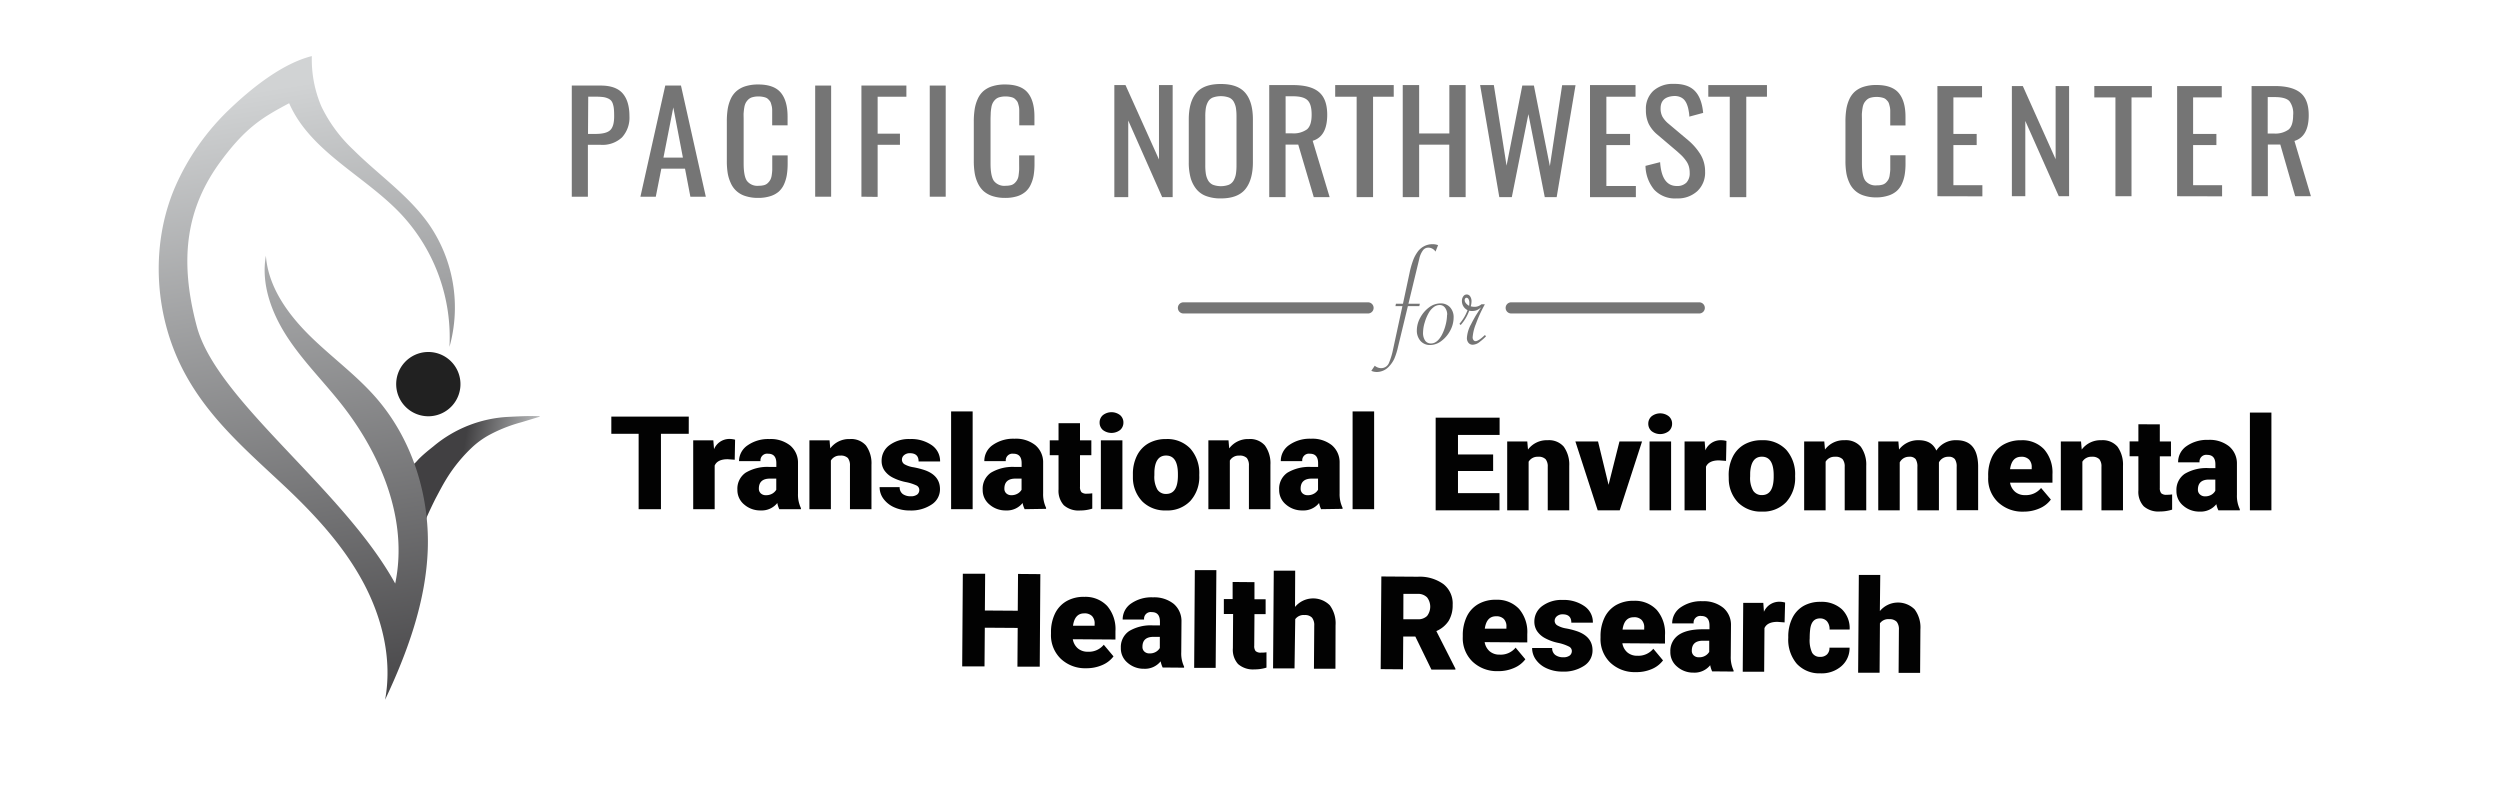 <svg id="Layer_1" data-name="Layer 1" xmlns="http://www.w3.org/2000/svg" xmlns:xlink="http://www.w3.org/1999/xlink" viewBox="0 0 672.06 216"><defs><style>.cls-1{fill:url(#linear-gradient);}.cls-2{fill:#212121;}.cls-3{fill:url(#linear-gradient-2);}.cls-4{fill:#757575;}.cls-5{fill:#020202;}</style><linearGradient id="linear-gradient" x1="-779.42" y1="88.78" x2="-744.94" y2="88.78" gradientTransform="matrix(-0.99, -0.17, -0.17, 0.99, -610.27, -92.84)" gradientUnits="userSpaceOnUse"><stop offset="0" stop-color="#d1d3d4"/><stop offset="0.65" stop-color="#414042"/><stop offset="1" stop-color="#414042"/></linearGradient><linearGradient id="linear-gradient-2" x1="-1368.32" y1="-267.57" x2="-1530.92" y2="-52.89" gradientTransform="matrix(-0.88, -0.47, -0.47, 0.88, -1256.47, -383.97)" xlink:href="#linear-gradient"/></defs><title>TEHR-logo</title><path class="cls-1" d="M114.44,139.73c.39-1.09,2.2-4.87,2.77-5.94.89-1.67,1.76-3.36,2.77-5a41,41,0,0,1,7.39-8.95,23,23,0,0,1,4-2.83,40.49,40.49,0,0,1,8.8-3.5c1.63-.48,3.26-1,5-1.51-.15-.08-.19-.12-.23-.12-2.79-.12-5.57.06-8.35.19a34,34,0,0,0-20.1,7.94c-1.26,1-2.5,2-3.68,3.15-.9.86-1.75,2.42-3.17,1.66a5.62,5.62,0,0,0-1.57-.82,10,10,0,0,0,.77,3.38c1.48,4,2.6,10.37,4.85,13.94,0,.08.11.17.2.17s.22-.18.23-.33A5.76,5.76,0,0,1,114.44,139.73Z"/><path class="cls-2" d="M108.78,97.42a8.64,8.64,0,1,1,.59,12.27A8.64,8.64,0,0,1,108.78,97.42Z"/><path class="cls-3" d="M86.42,28.67A39.5,39.5,0,0,0,95,40.28c6.76,6.74,14.88,12.24,20.35,20.07a39.3,39.3,0,0,1,5.48,32.9,48.56,48.56,0,0,0-13-35.67c-9.77-10.38-24.4-16.77-30.1-29.83-7.13,3.78-11.65,6.48-18.39,15.6C50.24,55.69,48,69.33,52.89,87.7c5.28,20,39.35,43.7,53.35,69.17,3.57-17.1-3.83-34.87-14.71-48.54-4.77-6-10.24-11.45-14.4-17.87s-7-14.17-5.65-21.71c.62,8.46,6,15.85,12.06,21.77S96.61,101.45,102,108c9,10.89,13.45,25.41,13,39.51s-5.46,27.84-11.48,40.6c2-10.81-.77-22.12-6-31.78s-12.8-17.87-20.79-25.42c-10-9.39-20-17.89-26.64-29.82-8.56-15.24-9.93-34.82-3-50.87A64.53,64.53,0,0,1,61.93,29.15c5.79-5.51,14-12.1,21.9-14.07A32.21,32.21,0,0,0,86.42,28.67Z"/><path class="cls-4" d="M153.71,52.88V23h7.76q4.08,0,5.91,2.1t1.83,6.15a7.85,7.85,0,0,1-2,5.68,7.64,7.64,0,0,1-5.75,2h-3.42V52.88ZM158.07,36h2c1.92,0,3.23-.33,3.95-1s1.08-1.89,1.08-3.73q0-1.14-.06-1.86a6,6,0,0,0-.26-1.38,2.6,2.6,0,0,0-.51-1,2.67,2.67,0,0,0-.9-.6,4.69,4.69,0,0,0-1.34-.35,16.78,16.78,0,0,0-1.9-.09h-2Z"/><path class="cls-4" d="M172.16,52.88,178.84,23h4.22l6.68,29.88h-4.15l-1.44-7.53h-6.37l-1.49,7.53Zm6.19-10.51h5.23L181,28.88Z"/><path class="cls-4" d="M203.79,53.2a10.72,10.72,0,0,1-3.42-.5,6.24,6.24,0,0,1-3.94-3.53,10.38,10.38,0,0,1-.82-2.71,20.57,20.57,0,0,1-.22-3.19V32.71a21.33,21.33,0,0,1,.23-3.37,10.7,10.7,0,0,1,.82-2.75A6.18,6.18,0,0,1,198,24.48a6.76,6.76,0,0,1,2.41-1.3,11.29,11.29,0,0,1,3.41-.47q4.23,0,6.06,2.18t1.84,6.42v2.38h-4.14V31.58c0-.46,0-.81,0-1.07s0-.58,0-1a5.67,5.67,0,0,0-.1-.9c-.05-.21-.12-.47-.2-.75a2.06,2.06,0,0,0-.31-.68,5.25,5.25,0,0,0-.47-.52,1.82,1.82,0,0,0-.65-.42,5,5,0,0,0-.85-.22,6,6,0,0,0-1.09-.09,5.82,5.82,0,0,0-1.59.19,2.57,2.57,0,0,0-1.11.59,3.71,3.71,0,0,0-.71.89,4.14,4.14,0,0,0-.41,1.26c-.09.51-.14,1-.18,1.47s0,1.06,0,1.76V43.94c0,2.25.29,3.81.88,4.68a3.54,3.54,0,0,0,3.16,1.32,5.5,5.5,0,0,0,1.5-.18,2.29,2.29,0,0,0,1-.6,3.68,3.68,0,0,0,.65-.86,3.94,3.94,0,0,0,.36-1.22,12.9,12.9,0,0,0,.14-1.41c0-.43,0-1,0-1.69v-2.2h4.14V44a18.83,18.83,0,0,1-.23,3.07,10.05,10.05,0,0,1-.77,2.53,5.87,5.87,0,0,1-1.44,1.95A6.37,6.37,0,0,1,207,52.76,10.6,10.6,0,0,1,203.79,53.2Z"/><path class="cls-4" d="M219.14,52.88V23h4.29V52.88Z"/><path class="cls-4" d="M231.57,52.88V23h12.09v3h-7.73v9.93h6v3h-6v14Z"/><path class="cls-4" d="M249.94,52.88V23h4.29V52.88Z"/><path class="cls-4" d="M270.19,53.2a10.72,10.72,0,0,1-3.42-.5,6.83,6.83,0,0,1-2.41-1.37,6.9,6.9,0,0,1-1.53-2.16,10,10,0,0,1-.82-2.71,20.5,20.5,0,0,1-.23-3.19V32.71a21.25,21.25,0,0,1,.24-3.37,10.7,10.7,0,0,1,.82-2.75,6.18,6.18,0,0,1,1.53-2.11,6.68,6.68,0,0,1,2.41-1.3,11.24,11.24,0,0,1,3.41-.47q4.23,0,6.06,2.18t1.83,6.42v2.38H274V31.58c0-.46,0-.81,0-1.07s0-.58,0-1a5.67,5.67,0,0,0-.1-.9c-.05-.21-.12-.47-.2-.75a2.06,2.06,0,0,0-.31-.68,5.46,5.46,0,0,0-.48-.52,1.78,1.78,0,0,0-.64-.42,5,5,0,0,0-.85-.22,6.08,6.08,0,0,0-1.09-.09,5.77,5.77,0,0,0-1.59.19,2.61,2.61,0,0,0-1.12.59,3.66,3.66,0,0,0-.7.89,3.89,3.89,0,0,0-.41,1.26,13.37,13.37,0,0,0-.18,1.47c0,.48-.05,1.06-.05,1.76V43.94c0,2.25.3,3.81.89,4.68a3.53,3.53,0,0,0,3.16,1.32,5.5,5.5,0,0,0,1.5-.18,2.29,2.29,0,0,0,1-.6,3.28,3.28,0,0,0,1-2.08c.07-.51.12-1,.14-1.41s0-1,0-1.69v-2.2h4.13V44a18.91,18.91,0,0,1-.22,3.07,9.67,9.67,0,0,1-.78,2.53,5.71,5.71,0,0,1-1.43,1.95,6.37,6.37,0,0,1-2.27,1.22A10.6,10.6,0,0,1,270.19,53.2Z"/><path class="cls-4" d="M299.56,53V22.87h3l9,20v-20h3.68V53h-2.82l-9.12-20.6V53Z"/><path class="cls-4" d="M328.21,53.34a11,11,0,0,1-4.06-.67,6.08,6.08,0,0,1-2.67-2,8.53,8.53,0,0,1-1.45-3,15.89,15.89,0,0,1-.46-4.07V32.14q0-4.71,2-7.14t6.63-2.42q4.59,0,6.61,2.44c1.35,1.63,2,4,2,7.12V43.58q0,4.71-2,7.23C333.46,52.5,331.25,53.34,328.21,53.34Zm-2.15-3.67a6.24,6.24,0,0,0,4.29,0,2.77,2.77,0,0,0,1.29-1.17,5.4,5.4,0,0,0,.6-1.72,14.72,14.72,0,0,0,.16-2.31V31.27a14.31,14.31,0,0,0-.16-2.28,5.29,5.29,0,0,0-.6-1.67,2.56,2.56,0,0,0-1.29-1.11,6.57,6.57,0,0,0-4.29,0,2.6,2.6,0,0,0-1.29,1.11,5.29,5.29,0,0,0-.6,1.67,14.31,14.31,0,0,0-.16,2.28v13.2a14.72,14.72,0,0,0,.16,2.31,5.4,5.4,0,0,0,.6,1.72A2.82,2.82,0,0,0,326.06,49.67Z"/><path class="cls-4" d="M341.2,53V22.87h6.35q4.8,0,7,1.87c1.5,1.25,2.24,3.29,2.24,6.11,0,3.88-1.3,6.22-3.91,7L357.44,53h-4.27L349,38.87h-3.41V53Zm4.41-17.16h1.65a6.21,6.21,0,0,0,4.11-1.08c.82-.72,1.23-2,1.23-3.92s-.35-3.12-1.06-3.85-2-1.11-4-1.11h-1.94Z"/><path class="cls-4" d="M364.7,53V26h-5.77V22.87h15.74V26h-5.56V53Z"/><path class="cls-4" d="M377.09,53V22.87h4.41v13h8.12v-13H394V53h-4.4V38.89H381.5V53Z"/><path class="cls-4" d="M403.05,53l-5.16-30.14h3.69L405,44.54,409.23,23h3.12l4.29,21.67,3.3-21.76h3.6L418.47,53h-3.2l-4.4-22.32L406.41,53Z"/><path class="cls-4" d="M427.43,53V22.87h12.24V26h-7.84v10h6.37v3h-6.37V50h7.93v3Z"/><path class="cls-4" d="M450.76,53.34A7.67,7.67,0,0,1,444.69,51a10.31,10.31,0,0,1-2.34-6.41l3.93-1Q446.7,50,450.76,50a3.46,3.46,0,0,0,2.58-.9,3.62,3.62,0,0,0,.89-2.64,6.16,6.16,0,0,0-.24-1.77,4.88,4.88,0,0,0-.78-1.52,10.51,10.51,0,0,0-1-1.21c-.33-.33-.79-.75-1.38-1.28l-5.3-4.5a9,9,0,0,1-2.34-2.92,8.62,8.62,0,0,1-.73-3.75,6.57,6.57,0,0,1,2-5.1,7.84,7.84,0,0,1,5.44-1.86q3.79-.06,5.68,1.86t2.27,5.94l-3.72,1c0-.65-.12-1.24-.21-1.75a7.31,7.31,0,0,0-.43-1.53,4.2,4.2,0,0,0-.75-1.26,3,3,0,0,0-1.16-.76,3.88,3.88,0,0,0-1.68-.23c-2.32.16-3.49,1.26-3.49,3.31a4.67,4.67,0,0,0,.48,2.22,7,7,0,0,0,1.6,1.87l5.34,4.49a16,16,0,0,1,3.31,3.82,8.77,8.77,0,0,1,1.23,4.62,6.78,6.78,0,0,1-2.1,5.24A7.75,7.75,0,0,1,450.76,53.34Z"/><path class="cls-4" d="M465,53V26h-5.77V22.87H475V26h-5.56V53Z"/><path class="cls-4" d="M504.43,53.07a10.52,10.52,0,0,1-3.39-.5,6.21,6.21,0,0,1-3.91-3.5,10.26,10.26,0,0,1-.81-2.68,20.26,20.26,0,0,1-.22-3.16V32.76a20.93,20.93,0,0,1,.23-3.34,10.43,10.43,0,0,1,.81-2.73,6.2,6.2,0,0,1,1.52-2.09,6.57,6.57,0,0,1,2.39-1.29,11.05,11.05,0,0,1,3.38-.46c2.79,0,4.8.72,6,2.16s1.81,3.56,1.81,6.36v2.36h-4.1v-2.1c0-.45,0-.8,0-1.06s0-.57,0-.95a5.49,5.49,0,0,0-.11-.9c-.05-.21-.11-.46-.19-.75a2.2,2.2,0,0,0-.31-.67,5.23,5.23,0,0,0-.47-.51,1.92,1.92,0,0,0-.64-.42,5.94,5.94,0,0,0-.84-.22,6,6,0,0,0-1.09-.09,6.08,6.08,0,0,0-1.57.19,2.48,2.48,0,0,0-1.1.59,3.92,3.92,0,0,0-.71.88,4.08,4.08,0,0,0-.4,1.25c-.09.5-.14,1-.18,1.46s0,1.05,0,1.74V43.89c0,2.22.29,3.77.88,4.64a3.48,3.48,0,0,0,3.12,1.3,5.07,5.07,0,0,0,1.49-.18,2.22,2.22,0,0,0,1-.58,3.89,3.89,0,0,0,.65-.86A3.64,3.64,0,0,0,508,47a12.65,12.65,0,0,0,.15-1.4c0-.43,0-1,0-1.68V41.74h4.1v2.2a18.61,18.61,0,0,1-.22,3,9.9,9.9,0,0,1-.77,2.51,5.73,5.73,0,0,1-1.42,1.93,6.19,6.19,0,0,1-2.25,1.21A10.4,10.4,0,0,1,504.43,53.07Z"/><path class="cls-4" d="M520.82,52.75V23.13h12v3.06h-7.7V36h6.26v3h-6.26V49.78h7.79v3Z"/><path class="cls-4" d="M540.84,52.75V23.13h2.94L552.6,42.8V23.13h3.62V52.75h-2.77l-9-20.24V52.75Z"/><path class="cls-4" d="M568.68,52.75V26.19H563V23.13h15.47v3.06H573V52.75Z"/><path class="cls-4" d="M585.26,52.75V23.13h12v3.06h-7.7V36h6.26v3h-6.26V49.78h7.79v3Z"/><path class="cls-4" d="M605.28,52.75V23.13h6.24c3.14,0,5.45.62,6.92,1.84s2.2,3.23,2.2,6q0,5.72-3.84,6.92l4.43,14.86H617L613,38.85h-3.35v13.9Zm4.33-16.86h1.63a6.06,6.06,0,0,0,4-1.07c.81-.71,1.21-2,1.21-3.85a5.44,5.44,0,0,0-1-3.78c-.69-.73-2-1.09-3.92-1.09h-1.91Z"/><path class="cls-5" d="M185.15,116.61h-7.47v20.27h-6V116.61h-7.34V112h20.82Z"/><path class="cls-5" d="M197.51,123.59l-1.9-.14c-1.82,0-3,.57-3.49,1.71v11.72h-5.77V118.37h5.41l.19,2.38A4.45,4.45,0,0,1,196,118a5.9,5.9,0,0,1,1.61.2Z"/><path class="cls-5" d="M209.5,136.88a6.3,6.3,0,0,1-.54-1.66,5.37,5.37,0,0,1-4.45,2,6.54,6.54,0,0,1-4.45-1.59,5,5,0,0,1-1.83-4,5.2,5.2,0,0,1,2.22-4.56,11.38,11.38,0,0,1,6.47-1.54h1.78v-1c0-1.71-.74-2.56-2.21-2.56a1.8,1.8,0,0,0-2.05,2h-5.77A5.16,5.16,0,0,1,201,119.7a9.62,9.62,0,0,1,5.82-1.67,8.39,8.39,0,0,1,5.6,1.73,6,6,0,0,1,2.1,4.74v8.19a8.37,8.37,0,0,0,.79,3.9v.29Zm-3.61-3.76a3.28,3.28,0,0,0,1.79-.46,3,3,0,0,0,1-1v-3H207c-2,0-3,.91-3,2.71a1.65,1.65,0,0,0,.53,1.27A1.9,1.9,0,0,0,205.89,133.12Z"/><path class="cls-5" d="M223,118.37l.19,2.17a6.28,6.28,0,0,1,5.28-2.51,5.25,5.25,0,0,1,4.32,1.73,8.14,8.14,0,0,1,1.48,5.2v11.92h-5.78V125.2a3.2,3.2,0,0,0-.56-2.07,2.66,2.66,0,0,0-2.06-.65,2.73,2.73,0,0,0-2.51,1.33v13.07h-5.77V118.37Z"/><path class="cls-5" d="M247.13,131.68a1.34,1.34,0,0,0-.77-1.18,12.18,12.18,0,0,0-2.93-.92,13.36,13.36,0,0,1-3.56-1.26,6,6,0,0,1-2.14-1.89,4.51,4.51,0,0,1-.73-2.55,5.12,5.12,0,0,1,2.1-4.2,8.69,8.69,0,0,1,5.51-1.65,9.61,9.61,0,0,1,5.89,1.66,5.18,5.18,0,0,1,2.22,4.36h-5.78c0-1.48-.78-2.22-2.35-2.22a2.3,2.3,0,0,0-1.52.5,1.57,1.57,0,0,0-.61,1.26,1.44,1.44,0,0,0,.75,1.25,7,7,0,0,0,2.4.78,22.13,22.13,0,0,1,2.9.74q4.19,1.44,4.18,5.15a4.84,4.84,0,0,1-2.25,4.12,9.87,9.87,0,0,1-5.83,1.6,10.07,10.07,0,0,1-4.24-.86,7.16,7.16,0,0,1-2.91-2.33,5.22,5.22,0,0,1-1-3.09h5.39a2.21,2.21,0,0,0,.85,1.87,3.56,3.56,0,0,0,2.11.59,2.79,2.79,0,0,0,1.77-.48A1.55,1.55,0,0,0,247.13,131.68Z"/><path class="cls-5" d="M261.47,136.88h-5.79V110.6h5.79Z"/><path class="cls-5" d="M275.45,136.88a6.25,6.25,0,0,1-.55-1.66,5.36,5.36,0,0,1-4.45,2,6.54,6.54,0,0,1-4.45-1.59,5,5,0,0,1-1.83-4,5.2,5.2,0,0,1,2.22-4.56,11.41,11.41,0,0,1,6.47-1.54h1.78v-1c0-1.71-.73-2.56-2.21-2.56a1.8,1.8,0,0,0-2.05,2h-5.77a5.19,5.19,0,0,1,2.29-4.36,9.62,9.62,0,0,1,5.82-1.67,8.38,8.38,0,0,1,5.6,1.73,6,6,0,0,1,2.1,4.74v8.19a8.5,8.5,0,0,0,.79,3.9v.29Zm-3.62-3.76a3.28,3.28,0,0,0,1.79-.46,2.82,2.82,0,0,0,1-1v-3H273c-2,0-3,.91-3,2.71a1.65,1.65,0,0,0,.53,1.27A1.92,1.92,0,0,0,271.83,133.12Z"/><path class="cls-5" d="M290.33,113.77v4.6h3.05v4h-3.05v8.47a2.19,2.19,0,0,0,.38,1.46,2,2,0,0,0,1.49.41,9.3,9.3,0,0,0,1.43-.1v4.12a10.62,10.62,0,0,1-3.25.5,6,6,0,0,1-4.4-1.41,5.76,5.76,0,0,1-1.42-4.26v-9.19H282.2v-4h2.36v-4.6Z"/><path class="cls-5" d="M295.6,113.6a2.57,2.57,0,0,1,.89-2,3.77,3.77,0,0,1,4.62,0,2.57,2.57,0,0,1,.89,2,2.6,2.6,0,0,1-.89,2,3.81,3.81,0,0,1-4.62,0A2.6,2.6,0,0,1,295.6,113.6Zm6.13,23.28h-5.79V118.37h5.79Z"/><path class="cls-5" d="M304.55,127.46a10.91,10.91,0,0,1,1.08-4.94,7.78,7.78,0,0,1,3.09-3.33,9.41,9.41,0,0,1,4.74-1.16A8.54,8.54,0,0,1,320,120.6a9.91,9.91,0,0,1,2.39,7v.21a9.58,9.58,0,0,1-2.4,6.86,8.51,8.51,0,0,1-6.51,2.55,8.63,8.63,0,0,1-6.35-2.37,9.25,9.25,0,0,1-2.58-6.43Zm5.77.36a6.85,6.85,0,0,0,.8,3.76,2.68,2.68,0,0,0,2.38,1.2q3.08,0,3.15-4.74v-.58q0-5-3.19-5c-1.92,0-3,1.43-3.13,4.29Z"/><path class="cls-5" d="M330.25,118.37l.19,2.17a6.28,6.28,0,0,1,5.28-2.51,5.25,5.25,0,0,1,4.32,1.73,8.14,8.14,0,0,1,1.48,5.2v11.92h-5.78V125.2a3.2,3.2,0,0,0-.56-2.07,2.66,2.66,0,0,0-2.06-.65,2.74,2.74,0,0,0-2.51,1.33v13.07h-5.77V118.37Z"/><path class="cls-5" d="M355.14,136.88a6.69,6.69,0,0,1-.54-1.66,5.36,5.36,0,0,1-4.45,2,6.54,6.54,0,0,1-4.45-1.59,5,5,0,0,1-1.83-4,5.2,5.2,0,0,1,2.22-4.56,11.41,11.41,0,0,1,6.47-1.54h1.78v-1c0-1.71-.74-2.56-2.21-2.56a1.8,1.8,0,0,0-2.05,2h-5.77a5.16,5.16,0,0,1,2.29-4.36,9.62,9.62,0,0,1,5.82-1.67,8.39,8.39,0,0,1,5.6,1.73,6,6,0,0,1,2.1,4.74v8.19a8.5,8.5,0,0,0,.79,3.9v.29Zm-3.61-3.76a3.28,3.28,0,0,0,1.79-.46,2.9,2.9,0,0,0,1-1v-3h-1.68c-2,0-3,.91-3,2.71a1.65,1.65,0,0,0,.53,1.27A1.92,1.92,0,0,0,351.53,133.12Z"/><path class="cls-5" d="M369.4,136.88h-5.79V110.6h5.79Z"/><path class="cls-5" d="M401.39,126.62h-9.45v5.95H403.1v4.62H385.94V112.28h17.19v4.64H391.94v5.25h9.45Z"/><path class="cls-5" d="M410.57,118.68l.19,2.17a6.3,6.3,0,0,1,5.29-2.51,5.25,5.25,0,0,1,4.32,1.73,8.26,8.26,0,0,1,1.48,5.2v11.92h-5.78V125.51a3.09,3.09,0,0,0-.57-2.06,2.61,2.61,0,0,0-2.05-.66,2.76,2.76,0,0,0-2.52,1.33v13.07h-5.76V118.68Z"/><path class="cls-5" d="M432.42,130.33l2.93-11.65h6.07l-6,18.51H429.5l-6-18.51h6.09Z"/><path class="cls-5" d="M443.1,113.91a2.57,2.57,0,0,1,.89-2,3.77,3.77,0,0,1,4.62,0,2.57,2.57,0,0,1,.89,2,2.6,2.6,0,0,1-.89,2,3.81,3.81,0,0,1-4.62,0A2.6,2.6,0,0,1,443.1,113.91Zm6.13,23.28h-5.79V118.68h5.79Z"/><path class="cls-5" d="M464,123.9l-1.89-.14c-1.82,0-3,.57-3.5,1.71v11.72h-5.76V118.68h5.41l.18,2.38a4.48,4.48,0,0,1,4.06-2.72,5.9,5.9,0,0,1,1.61.2Z"/><path class="cls-5" d="M464.71,127.77a10.91,10.91,0,0,1,1.08-4.94,7.75,7.75,0,0,1,3.1-3.33,9.35,9.35,0,0,1,4.74-1.16,8.53,8.53,0,0,1,6.55,2.57,9.89,9.89,0,0,1,2.39,7v.21a9.58,9.58,0,0,1-2.4,6.86,8.51,8.51,0,0,1-6.51,2.55,8.63,8.63,0,0,1-6.35-2.37,9.25,9.25,0,0,1-2.58-6.43Zm5.77.36a6.85,6.85,0,0,0,.8,3.76,2.68,2.68,0,0,0,2.38,1.2q3.07,0,3.15-4.74v-.58q0-5-3.18-5-2.89,0-3.14,4.29Z"/><path class="cls-5" d="M490.41,118.68l.19,2.17a6.29,6.29,0,0,1,5.28-2.51,5.29,5.29,0,0,1,4.33,1.73,8.26,8.26,0,0,1,1.48,5.2v11.92H495.9V125.51a3.15,3.15,0,0,0-.56-2.06,2.62,2.62,0,0,0-2.06-.66,2.74,2.74,0,0,0-2.51,1.33v13.07H485V118.68Z"/><path class="cls-5" d="M510.33,118.68l.18,2.17a6.4,6.4,0,0,1,5.29-2.51q3.51,0,4.74,2.79a6.17,6.17,0,0,1,5.44-2.79c3.76,0,5.68,2.27,5.79,6.81v12H526V125.51a3.51,3.51,0,0,0-.48-2.07,2,2,0,0,0-1.74-.65,2.74,2.74,0,0,0-2.55,1.52l0,.24v12.64h-5.79V125.54a3.67,3.67,0,0,0-.46-2.1,2,2,0,0,0-1.76-.65,2.76,2.76,0,0,0-2.53,1.52v12.88h-5.77V118.68Z"/><path class="cls-5" d="M544,137.54a9.51,9.51,0,0,1-6.9-2.55,8.74,8.74,0,0,1-2.63-6.61v-.48a11.39,11.39,0,0,1,1-5,7.64,7.64,0,0,1,3.07-3.36,9.3,9.3,0,0,1,4.79-1.19,8,8,0,0,1,6.16,2.42,9.48,9.48,0,0,1,2.26,6.75v2.24H540.35a4.19,4.19,0,0,0,1.36,2.45,4,4,0,0,0,2.7.89,5.19,5.19,0,0,0,4.28-1.92l2.63,3.11a7.32,7.32,0,0,1-3.05,2.38A10.47,10.47,0,0,1,544,137.54Zm-.65-14.75q-2.54,0-3,3.35h5.82v-.44a2.87,2.87,0,0,0-.7-2.15A2.77,2.77,0,0,0,543.37,122.79Z"/><path class="cls-5" d="M559.43,118.68l.19,2.17a6.3,6.3,0,0,1,5.29-2.51,5.28,5.28,0,0,1,4.32,1.73,8.26,8.26,0,0,1,1.48,5.2v11.92h-5.79V125.51a3.09,3.09,0,0,0-.56-2.06,2.61,2.61,0,0,0-2.05-.66,2.76,2.76,0,0,0-2.52,1.33v13.07H554V118.68Z"/><path class="cls-5" d="M580.61,114.08v4.6h3v4h-3v8.46a2.19,2.19,0,0,0,.38,1.46,2,2,0,0,0,1.49.41,9.54,9.54,0,0,0,1.44-.1V137a10.72,10.72,0,0,1-3.25.5,6,6,0,0,1-4.4-1.41,5.72,5.72,0,0,1-1.42-4.26v-9.18h-2.36v-4h2.36v-4.6Z"/><path class="cls-5" d="M596.36,137.19a6.25,6.25,0,0,1-.55-1.66,5.36,5.36,0,0,1-4.45,2,6.54,6.54,0,0,1-4.45-1.59,5,5,0,0,1-1.83-4,5.2,5.2,0,0,1,2.22-4.56,11.41,11.41,0,0,1,6.47-1.54h1.78v-1c0-1.7-.73-2.56-2.21-2.56a1.81,1.81,0,0,0-2.05,2h-5.76a5.18,5.18,0,0,1,2.28-4.36,9.63,9.63,0,0,1,5.83-1.67,8.36,8.36,0,0,1,5.59,1.73,6,6,0,0,1,2.11,4.74V133a8.38,8.38,0,0,0,.78,3.9v.29Zm-3.61-3.76a3.27,3.27,0,0,0,1.78-.46,2.82,2.82,0,0,0,1-1.05v-3h-1.68c-2,0-3,.91-3,2.71a1.65,1.65,0,0,0,.53,1.27A1.93,1.93,0,0,0,592.75,133.43Z"/><path class="cls-5" d="M610.61,137.19h-5.78V110.91h5.78Z"/><path class="cls-5" d="M279.51,179.21l-6,0,.07-10.41-8.84-.06-.08,10.4-6,0,.17-24.91,6,0-.07,9.89,8.84.06.07-9.89,6,.05Z"/><path class="cls-5" d="M292,179.64a9.5,9.5,0,0,1-6.88-2.59,8.8,8.8,0,0,1-2.59-6.63v-.48a11.4,11.4,0,0,1,1.08-5,7.77,7.77,0,0,1,3.1-3.34,9.23,9.23,0,0,1,4.8-1.15,8,8,0,0,1,6.14,2.46,9.55,9.55,0,0,1,2.21,6.77l0,2.24-11.46-.08a4.09,4.09,0,0,0,1.34,2.45,4,4,0,0,0,2.69.91,5.14,5.14,0,0,0,4.29-1.88l2.62,3.13a7.4,7.4,0,0,1-3.07,2.35A10.53,10.53,0,0,1,292,179.64Zm-.55-14.75q-2.54,0-3,3.33l5.81,0v-.45a2.84,2.84,0,0,0-.69-2.15A2.78,2.78,0,0,0,291.45,164.89Z"/><path class="cls-5" d="M312.55,179.44a6.84,6.84,0,0,1-.54-1.66,5.39,5.39,0,0,1-4.46,2,6.56,6.56,0,0,1-4.44-1.62,5,5,0,0,1-1.8-4,5.16,5.16,0,0,1,2.26-4.53,11.29,11.29,0,0,1,6.47-1.5l1.78,0v-1q0-2.57-2.19-2.58a1.8,1.8,0,0,0-2.07,2l-5.76,0a5.16,5.16,0,0,1,2.31-4.34,9.56,9.56,0,0,1,5.84-1.63,8.38,8.38,0,0,1,5.58,1.76,6.07,6.07,0,0,1,2.08,4.76l-.06,8.19a8.33,8.33,0,0,0,.76,3.91v.29ZM309,175.65a3.16,3.16,0,0,0,1.79-.45,2.94,2.94,0,0,0,1-1l0-3h-1.67c-2,0-3,.88-3,2.68a1.62,1.62,0,0,0,.52,1.28A1.89,1.89,0,0,0,309,175.65Z"/><path class="cls-5" d="M326.8,179.54l-5.78,0,.18-26.28,5.79,0Z"/><path class="cls-5" d="M337.23,156.5l0,4.6,3,0,0,4-3,0-.06,8.46a2.2,2.2,0,0,0,.36,1.46,2,2,0,0,0,1.49.42,8.5,8.5,0,0,0,1.44-.09l0,4.12a10.72,10.72,0,0,1-3.26.48,6.06,6.06,0,0,1-4.38-1.44,5.71,5.71,0,0,1-1.39-4.27l.06-9.19H329l0-4,2.36,0,0-4.6Z"/><path class="cls-5" d="M348.13,163.16a6.34,6.34,0,0,1,9.35-.45,8.13,8.13,0,0,1,1.55,5.37L359,179.77l-5.78,0,.08-11.55a3.27,3.27,0,0,0-.59-2.17,2.55,2.55,0,0,0-2-.71,2.79,2.79,0,0,0-2.52,1.11L348,179.69l-5.77,0,.19-26.28,5.76,0Z"/><path class="cls-5" d="M380.47,171.11l-3.25,0-.06,8.82-6-.05.18-24.91,9.8.07a10.87,10.87,0,0,1,6.91,2,6.64,6.64,0,0,1,2.46,5.57,8.08,8.08,0,0,1-1.08,4.3,7.44,7.44,0,0,1-3.31,2.74l5.13,10.1V180L384.8,180Zm-3.22-4.64,3.8,0a3.38,3.38,0,0,0,2.58-.88,4.1,4.1,0,0,0,0-5,3.37,3.37,0,0,0-2.56-.94l-3.8,0Z"/><path class="cls-5" d="M402.7,180.42a9.5,9.5,0,0,1-6.88-2.59,8.76,8.76,0,0,1-2.59-6.63v-.48a11.54,11.54,0,0,1,1.09-5,7.71,7.71,0,0,1,3.1-3.34,9.23,9.23,0,0,1,4.8-1.15,8,8,0,0,1,6.14,2.46,9.55,9.55,0,0,1,2.21,6.77l0,2.24-11.46-.08a4.13,4.13,0,0,0,1.33,2.45,4,4,0,0,0,2.7.91,5.14,5.14,0,0,0,4.29-1.88l2.62,3.13a7.37,7.37,0,0,1-3.08,2.35A10.28,10.28,0,0,1,402.7,180.42Zm-.55-14.75q-2.53,0-3,3.33l5.81,0v-.45a2.84,2.84,0,0,0-.69-2.15A2.78,2.78,0,0,0,402.15,165.67Z"/><path class="cls-5" d="M422.55,175a1.34,1.34,0,0,0-.76-1.18,11.75,11.75,0,0,0-2.92-1,12.8,12.8,0,0,1-3.55-1.28,6,6,0,0,1-2.13-1.9,4.64,4.64,0,0,1-.72-2.56,5.13,5.13,0,0,1,2.14-4.18,8.71,8.71,0,0,1,5.52-1.62A9.65,9.65,0,0,1,426,163a5.2,5.2,0,0,1,2.2,4.38l-5.79,0c0-1.48-.76-2.23-2.32-2.24a2.31,2.31,0,0,0-1.53.5,1.59,1.59,0,0,0-.63,1.25,1.44,1.44,0,0,0,.75,1.25,6.89,6.89,0,0,0,2.4.81,20.41,20.41,0,0,1,2.89.75q4.17,1.47,4.14,5.18a4.84,4.84,0,0,1-2.28,4.11,9.85,9.85,0,0,1-5.84,1.55,10,10,0,0,1-4.23-.89,7,7,0,0,1-2.89-2.34,5.34,5.34,0,0,1-1-3.11l5.39,0a2.23,2.23,0,0,0,.85,1.88,3.5,3.5,0,0,0,2.09.61,2.8,2.8,0,0,0,1.78-.47A1.54,1.54,0,0,0,422.55,175Z"/><path class="cls-5" d="M439.72,180.68a9.52,9.52,0,0,1-6.88-2.59,8.79,8.79,0,0,1-2.58-6.63V171a11.4,11.4,0,0,1,1.09-5,7.74,7.74,0,0,1,3.09-3.34,9.33,9.33,0,0,1,4.8-1.15,8,8,0,0,1,6.14,2.46,9.46,9.46,0,0,1,2.21,6.77V173l-11.46-.08a4.08,4.08,0,0,0,1.33,2.45,4,4,0,0,0,2.7.91,5.17,5.17,0,0,0,4.29-1.88l2.61,3.13a7.33,7.33,0,0,1-3.07,2.35A10.3,10.3,0,0,1,439.72,180.68Zm-.54-14.75c-1.69,0-2.7,1.1-3,3.33l5.82,0v-.44a2.85,2.85,0,0,0-.69-2.16A2.74,2.74,0,0,0,439.18,165.93Z"/><path class="cls-5" d="M460.27,180.48a6.48,6.48,0,0,1-.53-1.66,5.37,5.37,0,0,1-4.47,2,6.52,6.52,0,0,1-4.43-1.62,5,5,0,0,1-1.81-4,5.2,5.2,0,0,1,2.26-4.54c1.49-1,3.65-1.51,6.48-1.49h1.78v-1q0-2.56-2.19-2.58a1.8,1.8,0,0,0-2.07,2l-5.77,0a5.21,5.21,0,0,1,2.32-4.34,9.6,9.6,0,0,1,5.84-1.63,8.38,8.38,0,0,1,5.58,1.77,6,6,0,0,1,2.07,4.75l-.06,8.2a8.41,8.41,0,0,0,.76,3.9v.29Zm-3.58-3.79a3.14,3.14,0,0,0,1.79-.45,2.89,2.89,0,0,0,1-1l0-3-1.68,0c-2,0-3,.89-3,2.69a1.68,1.68,0,0,0,.52,1.28A1.93,1.93,0,0,0,456.69,176.69Z"/><path class="cls-5" d="M479.74,167.32l-1.9-.15c-1.82,0-3,.55-3.51,1.69l-.08,11.72-5.76,0,.13-18.51,5.4,0,.17,2.39a4.48,4.48,0,0,1,4.08-2.7,5.91,5.91,0,0,1,1.61.22Z"/><path class="cls-5" d="M489.25,176.58a2.54,2.54,0,0,0,1.89-.65,2.37,2.37,0,0,0,.66-1.83l5.41,0a6.4,6.4,0,0,1-2.22,5,8.08,8.08,0,0,1-5.63,1.91,8.23,8.23,0,0,1-6.35-2.58,10,10,0,0,1-2.28-7v-.24a11.13,11.13,0,0,1,1.07-5,7.58,7.58,0,0,1,3-3.28,9,9,0,0,1,4.63-1.12,8.05,8.05,0,0,1,5.72,2,7.11,7.11,0,0,1,2.08,5.44l-5.4,0a3.23,3.23,0,0,0-.69-2.21,2.45,2.45,0,0,0-1.88-.78c-1.49,0-2.37.94-2.63,2.84a19.27,19.27,0,0,0-.14,2.49,8,8,0,0,0,.64,3.88A2.31,2.31,0,0,0,489.25,176.58Z"/><path class="cls-5" d="M505.35,164.27a6.34,6.34,0,0,1,9.35-.45,8.13,8.13,0,0,1,1.55,5.37l-.08,11.69-5.78,0,.08-11.55a3.27,3.27,0,0,0-.58-2.17,2.59,2.59,0,0,0-2-.71,2.77,2.77,0,0,0-2.52,1.11l-.09,13.28-5.77,0,.19-26.28,5.76,0Z"/><path class="cls-4" d="M377,82.3h-1.87l.13-.65h1.89l1.79-8.37a24,24,0,0,1,.94-3.31A9.18,9.18,0,0,1,381,67.83a4.92,4.92,0,0,1,4.08-2.19,4.31,4.31,0,0,1,1.51.26l-.69,1.74A2.31,2.31,0,0,0,384,66.57a1.77,1.77,0,0,0-1.46.7,5.92,5.92,0,0,0-1,2.29l-2.92,12.09h3.07l-.14.65h-3.08l-2.62,10.83a18.5,18.5,0,0,1-1,3.24,7.44,7.44,0,0,1-1.32,2A4.52,4.52,0,0,1,370.2,100a3.71,3.71,0,0,1-1.56-.31l.93-1.37a2.75,2.75,0,0,0,1.74.65,2.26,2.26,0,0,0,2.11-1.49,19.21,19.21,0,0,0,1.09-3.66Z"/><path class="cls-4" d="M380.88,88.82a7.14,7.14,0,0,1,.92-3.42,8.31,8.31,0,0,1,2.39-2.78,5.06,5.06,0,0,1,3-1.06,3.37,3.37,0,0,1,2.58,1,3.9,3.9,0,0,1,1,2.74,7.51,7.51,0,0,1-.9,3.54,8.31,8.31,0,0,1-2.39,2.82,5,5,0,0,1-3,1.09,3.35,3.35,0,0,1-2.61-1.09A4.17,4.17,0,0,1,380.88,88.82Zm8.16-4.2a3,3,0,0,0-.57-1.88A1.71,1.71,0,0,0,387,82a2.59,2.59,0,0,0-1.53.52,4.84,4.84,0,0,0-1.34,1.5A11.66,11.66,0,0,0,383,86.68a9.73,9.73,0,0,0-.45,2.71,3.64,3.64,0,0,0,.56,2.17,1.83,1.83,0,0,0,1.58.77c1.1,0,2.08-.77,2.92-2.31a11.89,11.89,0,0,0,1-2.65A11.13,11.13,0,0,0,389,84.62Z"/><path class="cls-4" d="M392.32,87.06a11.64,11.64,0,0,0,2.19-3.69A2.71,2.71,0,0,1,393,80.91a2,2,0,0,1,.37-1.24,1.09,1.09,0,0,1,1.84,0,2.28,2.28,0,0,1,.37,1.36,4.74,4.74,0,0,1-.21,1.31,3.69,3.69,0,0,0,.93.14,2.8,2.8,0,0,0,1.95-.69h.91l-.13.27a34.84,34.84,0,0,0-2.26,5,11.9,11.9,0,0,0-.89,3.63,1.18,1.18,0,0,0,.23.73.67.67,0,0,0,.55.29q.78,0,2.52-1.65l.3.34a13.67,13.67,0,0,1-1.65,1.47,3.18,3.18,0,0,1-1.89.8,1.45,1.45,0,0,1-1.17-.5,2,2,0,0,1-.43-1.35,8.61,8.61,0,0,1,1.1-3.62c.27-.55.61-1.17,1-1.87s.95-1.53,1.58-2.5l.2-.27a4.14,4.14,0,0,1-1.22.82,3.58,3.58,0,0,1-1.32.23,3.08,3.08,0,0,1-.72-.09,11.8,11.8,0,0,1-2.29,3.85Zm2.61-4.84a5.19,5.19,0,0,0,.07-.8,2.1,2.1,0,0,0-.22-1,.64.64,0,0,0-.56-.38.4.4,0,0,0-.33.18.68.68,0,0,0-.15.45C393.74,81.22,394.14,81.75,394.93,82.22Z"/><path class="cls-4" d="M367.76,84.27H318.14a1.5,1.5,0,0,1,0-3h49.62a1.5,1.5,0,0,1,0,3Z"/><path class="cls-4" d="M456.8,84.27H406.25a1.5,1.5,0,0,1,0-3H456.8a1.5,1.5,0,1,1,0,3Z"/></svg>